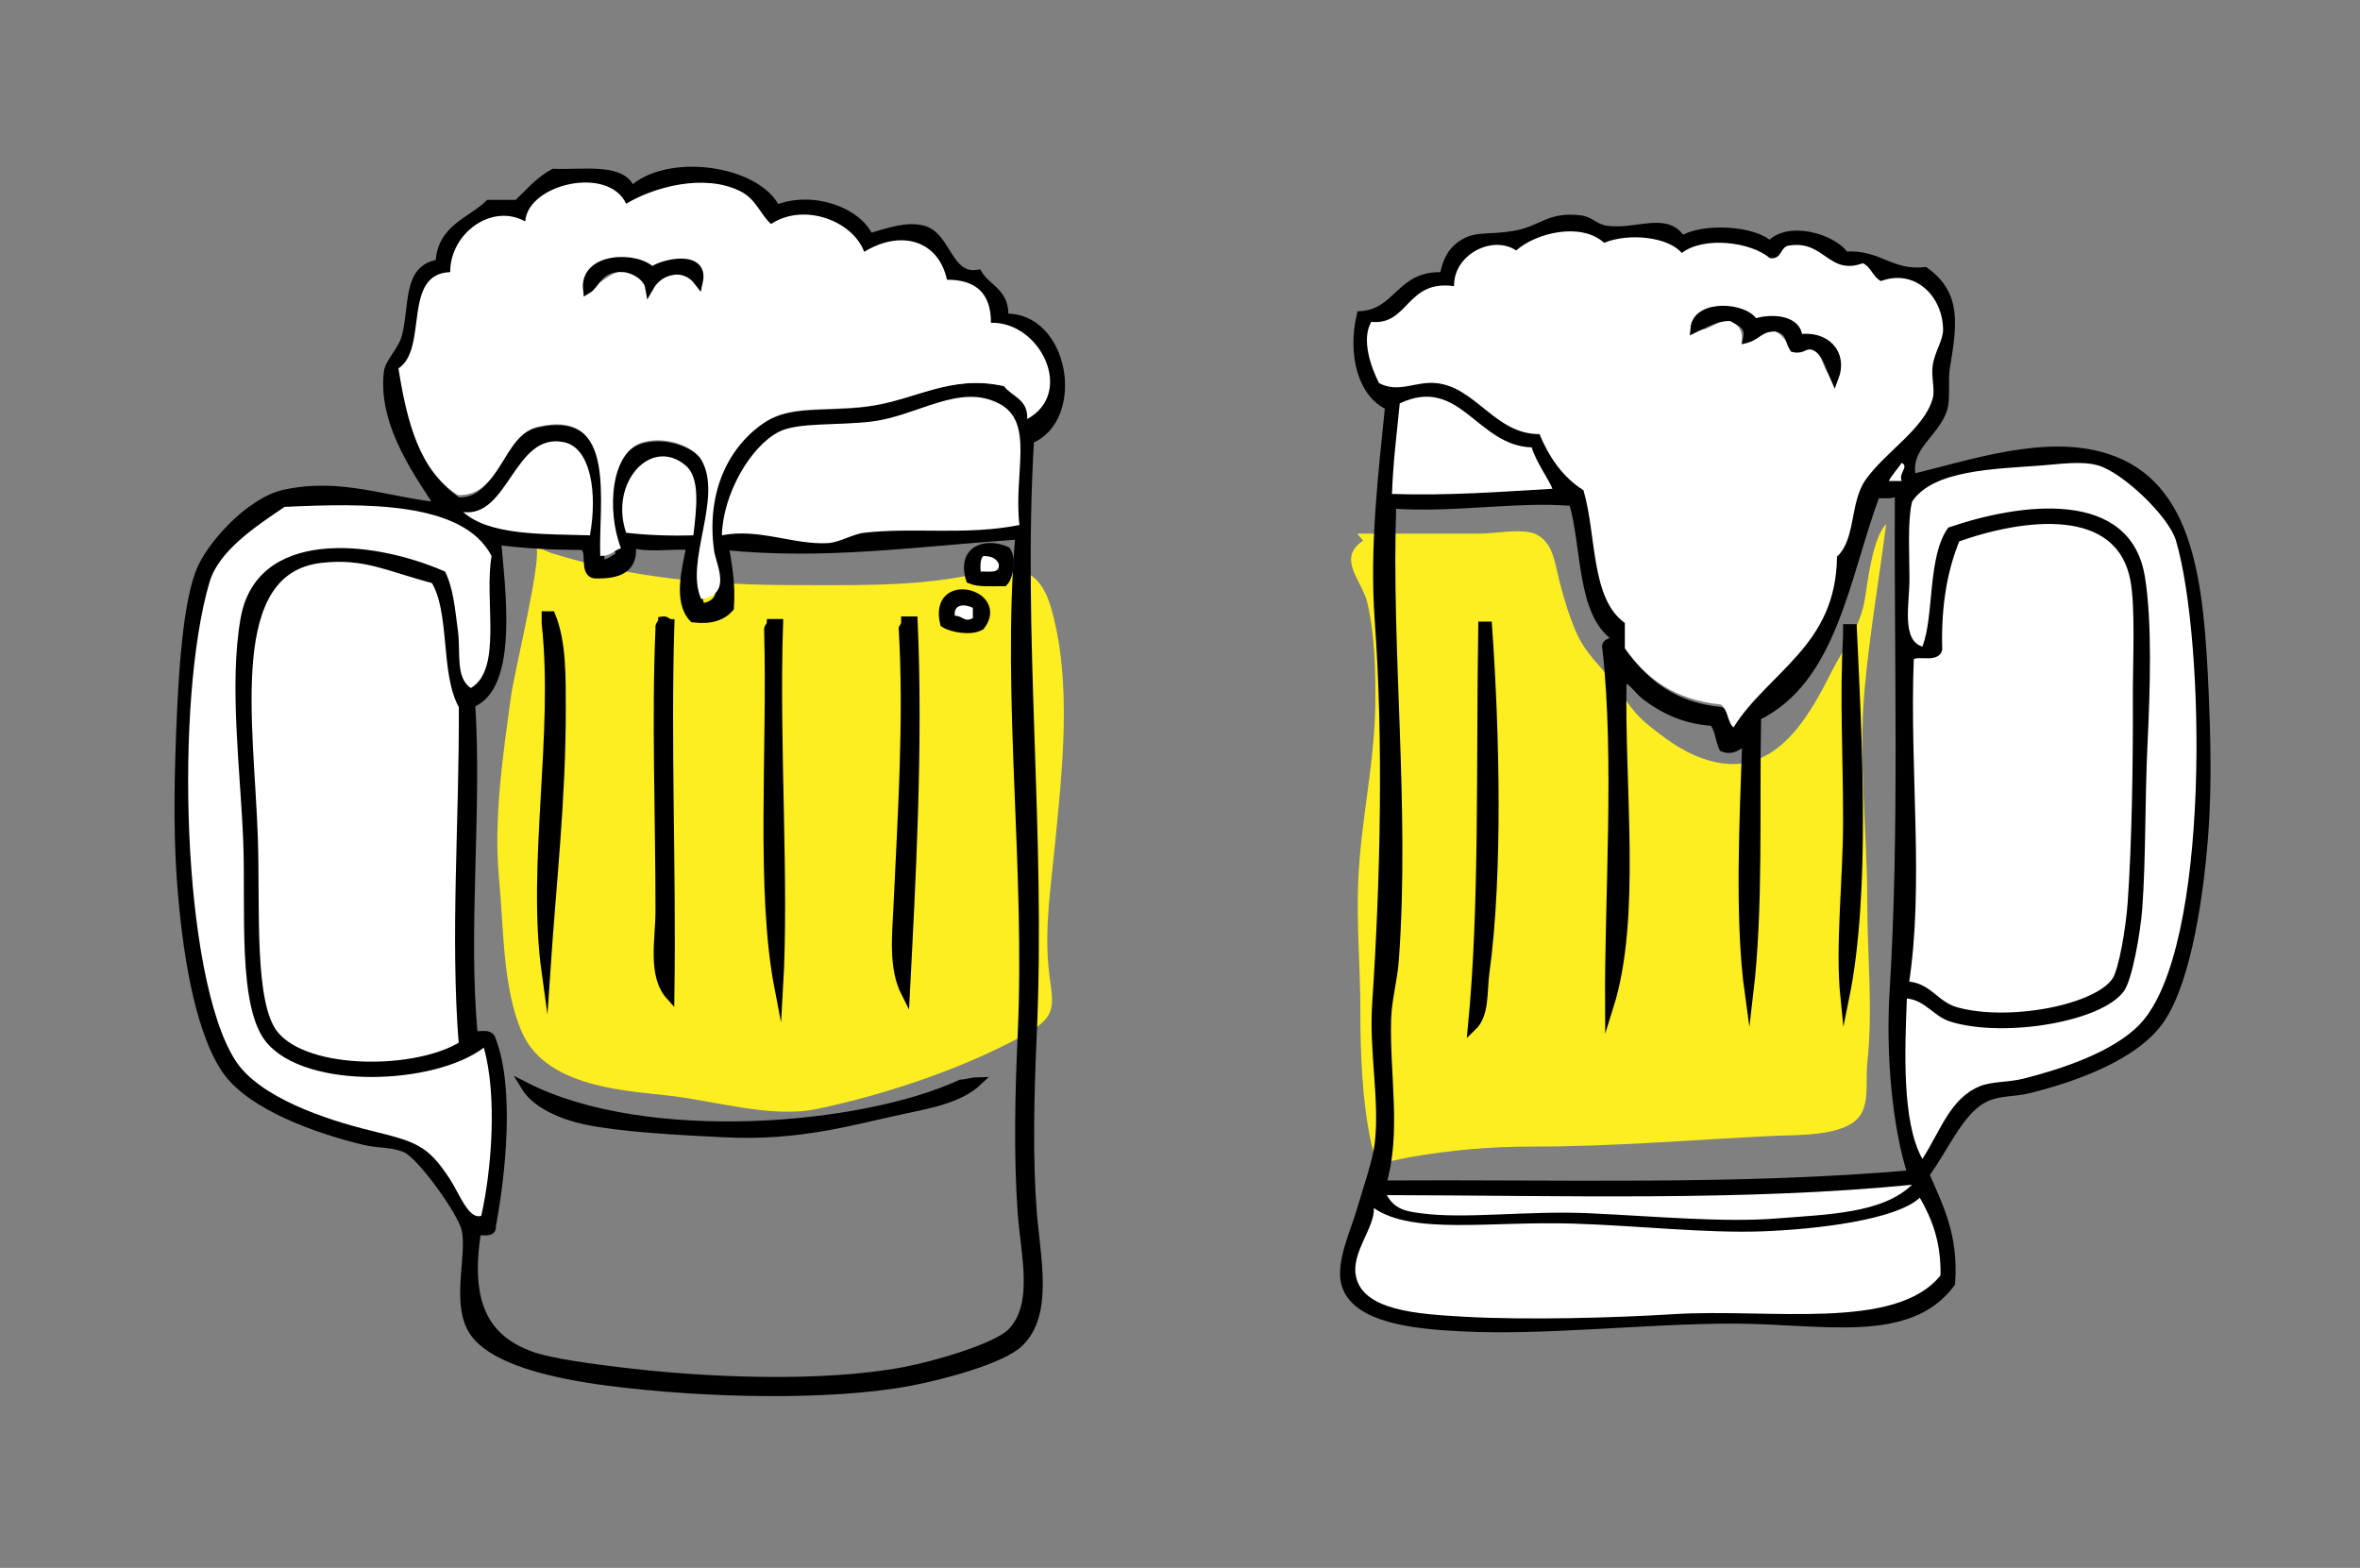 <?xml version="1.0" encoding="utf-8"?>
<!-- Generator: Adobe Illustrator 16.0.0, SVG Export Plug-In . SVG Version: 6.00 Build 0)  -->
<!DOCTYPE svg PUBLIC "-//W3C//DTD SVG 1.1//EN" "http://www.w3.org/Graphics/SVG/1.1/DTD/svg11.dtd">
<svg version="1.1" id="Layer_1" xmlns="http://www.w3.org/2000/svg" xmlns:xlink="http://www.w3.org/1999/xlink" x="0px" y="0px"
	 width="275px" height="182.692px" viewBox="0 0 275 182.692" enable-background="new 0 0 275 182.692" xml:space="preserve">
<rect x="0" y="0" width="275" height="182.692" fill="#808080" stroke="none"/>
<g>
	<path fill-rule="evenodd" clip-rule="evenodd" fill="#FCEE21" d="M62.446,63.692c0.828,1.041-2.506,14.506-2.92,17.571
		c-0.92,6.818-2.039,14.118-1.359,21.31c0.527,5.587,0.412,12.436,2.584,17.562c2.684,6.334,11.316,6.9,16.965,7.506
		c5.537,0.592,12.096,2.697,17.479,1.578c7.877-1.637,17.25-4.746,24.447-8.792c3.99-2.245,2.902-3.724,2.529-7.824
		c-0.428-4.705,0.27-9.177,0.719-13.774c0.869-8.95,2.098-19.336-0.424-28.034c-1.836-6.34-6.111-4.277-11.223-3.447
		c-6.049,0.981-12.322,0.83-18.518,0.83c-10.053,0-19.186-0.828-28.504-3.738"/>
	<path fill-rule="evenodd" clip-rule="evenodd" fill="#FCEE21" d="M158.154,62.18c0,0,9.663,0,14.313,0
		c1.754,0,4.92-0.653,6.486,0.066c1.945,0.893,2.182,3.12,2.686,5.151c0.529,2.136,1.1,4.089,1.986,6.181
		c1.107,2.605,2.9,3.999,4.543,6.215c1.645,2.22,2.078,3.264,4.256,4.979c2.162,1.703,4.18,3.162,6.973,3.914
		c7.156,1.924,11.098-4.566,13.9-10.173c1.545-3.087,3.518-5.421,4.039-8.905c0.309-2.064,0.971-7.147,2.447-8.51
		c-0.812,6.297-1.916,12.724-2.502,19.171c-0.76,8.335,0.303,16.506,0.303,24.862c0,6.373,0.684,12.502,0,18.766
		c-0.221,2.036,0.312,4.684-0.984,6.281c-1.854,2.282-7.387,2.055-10,2.18c-9.338,0.45-18.705,1.257-28.139,1.247
		c-4.816-0.006-9.516,0.414-14.227,1.246c-2.791,0.493-3.805,1.328-4.473-1.744c-1.051-4.825-1.246-10.484-1.246-15.447
		c0-4.964-0.453-9.92-0.25-14.942c0.283-6.983,1.918-13.713,1.994-20.699c0.041-3.82-0.066-8.09-0.924-11.771
		c-0.602-2.582-3.63-5.169-0.503-7.247"/>
	<g>
		<path fill-rule="evenodd" clip-rule="evenodd" fill="#FFFFFF" d="M221.897,114.84c1.85-11.624,0.105-25.001,0.604-37.987
			c0.143-1.364,3.037,0.021,3.316-1.206c-0.146-5.171,0.629-9.42,2.109-12.964c7.889-2.815,19.057-4.209,20.803,4.824
			c0.629,3.248,0.283,9.555,0.303,14.169c0.027,6.764-0.105,16.553-0.604,23.517c-0.219,3.057-1.029,7.801-1.809,9.045
			c-2.119,3.382-12.617,5.33-18.693,3.617C225.37,117.134,224.711,114.862,221.897,114.84z"/>
		<path fill-rule="evenodd" clip-rule="evenodd" fill="#FFFFFF" d="M50.651,67.507c2.354,3.677,1.111,10.949,3.316,14.772
			c0.064,13.382-1.018,26.901,0,39.495c-5.256,3.352-18.18,3.515-22.008-1.207c-2.91-3.585-2.131-14.75-2.412-22.912
			c-0.475-13.727-3.553-31.236,7.838-32.562C42.497,64.499,45.219,66.085,50.651,67.507z"/>
		<path fill-rule="evenodd" clip-rule="evenodd" stroke="#000000" stroke-miterlimit="10" d="M101.301,27.71
			c2.158-0.633,4.41-1.461,6.332-0.905c2.727,0.789,2.848,5.692,6.33,5.125c0.99,1.723,3.289,2.139,3.016,5.125
			c7.096-0.393,9.1,11.699,3.014,14.17c-1.379,23.183,1.4,45.484,0.303,69.645c-0.314,6.896-0.459,14.156,0,20.199
			c0.414,5.463,1.994,11.961-1.508,15.376c-2.072,2.021-9.232,3.87-12.662,4.522c-9.326,1.778-24.078,1.454-35.275,0
			c-5.838-0.758-14.021-2.393-15.979-6.331c-1.678-3.38,0.092-8.564-0.602-11.456c-0.482-2-5.113-8.492-6.936-9.348
			c-1.463-0.685-3.26-0.527-4.824-0.904c-5.305-1.272-13.389-4.027-16.279-8.441c-3.24-4.945-4.572-14.404-5.125-22.009
			c-0.443-6.087-0.266-12.978,0-18.994c0.236-5.383,0.697-12.604,2.109-16.581c1.156-3.254,5.943-8.475,9.949-9.347
			c6.543-1.425,11.748,0.837,18.09,1.507c-2.031-3.318-6.762-9.383-6.029-15.678c0.141-1.221,1.682-2.505,2.109-4.219
			c0.936-3.752,0.061-7.935,3.92-8.443c0.113-4.106,3.582-4.857,5.729-6.934c1.105,0,2.211,0,3.316,0
			c1.34-1.271,2.52-2.705,4.221-3.618c3.59,0.128,8.174-0.738,9.045,2.11c4.055-4.029,14.66-2.594,16.883,2.112
			C94.637,22.692,99.946,24.615,101.301,27.71z M61.204,25.9c-3.912-2.223-8.758,1.419-8.744,6.03
			c-5.637,0.191-2.527,9.129-6.029,11.456c0.982,6.355,2.459,12.214,6.934,15.076c5.061,0.164,5.168-7.156,9.348-8.141
			c9.307-2.195,6.996,9.086,7.234,15.375c1.176,0.07,1.564-0.647,2.412-0.902c-1.691-4.482-1.23-11.653,2.715-12.664
			c2.719-0.698,5.74,0.587,6.631,2.11c2.609,4.461-1.973,12.122,0,16.582c3.688-0.485,1.715-4.194,1.508-5.729
			c-0.973-7.202,1.844-12.596,6.029-15.376c2.971-1.972,6.885-1.201,11.758-1.809c5.656-0.705,9.691-3.851,15.98-2.412
			c0.945,1.265,2.852,1.57,2.713,3.919c5.619-3.149,1.484-11.629-4.221-11.457c0.016-3.434-1.693-5.141-5.125-5.125
			c-0.994-4.673-5.342-6.002-9.648-3.316c-1.273-3.611-6.936-5.934-10.854-3.316c-1.311-1.194-1.693-2.949-3.617-3.92
			c-4.195-2.115-10.012-0.479-13.266,1.508C70.874,19.204,61.487,21.452,61.204,25.9z M116.375,47.004
			c-4.617-2.355-9.443,1.447-14.773,2.111c-3.951,0.491-8.637,0.062-10.854,1.206c-3.336,1.721-6.512,7.271-6.633,12.059
			c4.26-0.865,8.439,1.135,12.361,0.906c1.393-0.083,2.861-1.051,4.221-1.207c5.807-0.666,11.951,0.336,18.09-0.904
			C118.083,55.053,120.625,49.173,116.375,47.004z M65.725,51.526c-5.805-1.227-6.447,8.812-11.758,8.141
			c3.09,2.74,9.117,2.541,14.773,2.713C69.633,57.487,68.864,52.19,65.725,51.526z M79.895,54.24
			c-4.023-3.409-8.926,1.985-6.934,7.839c2.436,0.277,5.047,0.381,7.838,0.301C81.155,59.226,81.631,55.71,79.895,54.24z
			 M57.284,64.794c-3.322-6.438-14.941-6.15-24.119-5.73c-3.373,2.274-7.666,5.122-8.742,8.744
			c-4.051,13.611-3.266,46.006,3.014,55.775c2.775,4.316,10.619,6.897,15.678,8.141c5.398,1.326,6.727,1.695,9.346,5.729
			c1.09,1.677,2.145,4.688,3.619,4.221c1.232-5.453,1.859-14.06,0.301-19.598c-5.748,4.363-20.688,4.955-25.324-0.602
			c-3.424-4.103-2.395-15.501-2.715-23.518c-0.324-8.123-1.67-18.221-0.301-25.927c1.838-10.358,15.008-9.262,23.818-5.427
			c0.973,1.925,1.158,4.368,1.506,6.935c0.322,2.363-0.32,5.477,1.508,6.633C58.61,77.979,56.379,69.817,57.284,64.794z
			 M61.805,157.953c2.318,0.859,7.422,1.492,9.949,1.81c10.561,1.326,24.34,1.819,33.768,0c3.553-0.687,10.623-2.732,12.361-4.523
			c3.139-3.236,1.547-9.102,1.205-13.869c-0.482-6.749-0.307-14.061,0-20.803c0.889-19.566-1.861-39.137-0.301-57.885
			c-0.018-0.184-0.045-0.357-0.301-0.303c-11.941,0.803-22.279,2.391-34.068,1.207c0.359,2.253,0.809,4.416,0.602,7.235
			c-0.848,0.962-2.164,1.452-4.221,1.207c-1.877-1.959-0.83-5.734-0.301-8.442c-2.24-0.171-5.186,0.36-6.934-0.301
			c0.441,3.053-1.549,3.677-4.221,3.617c-1.469-0.142-0.205-3.012-1.508-3.316c-3.504-0.014-6.85-0.187-9.949-0.604
			c0.463,5.518,2.092,17.071-3.016,18.995c0.814,12.49-0.871,26.495,0.303,38.589c0.094,0.387,1.906-0.416,2.109,0.604
			c2.201,5.699,1.127,15.662,0,21.708c0.182,1.186-2.086-0.077-1.809,1.206C54.272,152.414,56.885,156.131,61.805,157.953z
			 M37.385,65.094c-11.391,1.325-8.312,18.834-7.838,32.562c0.281,8.162-0.498,19.327,2.412,22.912
			c3.828,4.722,16.752,4.559,22.008,1.207c-1.018-12.594,0.064-26.113,0-39.495c-2.205-3.823-0.963-11.096-3.316-14.772
			C45.219,66.085,42.497,64.499,37.385,65.094z"/>
		<path fill-rule="evenodd" clip-rule="evenodd" fill="#FFFFFF" d="M72.961,23.737c3.254-1.945,9.07-3.547,13.266-1.476
			c1.924,0.951,2.307,2.668,3.617,3.838c3.918-2.563,9.58-0.288,10.854,3.247c4.307-2.63,8.654-1.33,9.648,3.248
			c3.432-0.015,5.141,1.657,5.125,5.02c5.705-0.168,9.84,8.133,4.221,11.218c0.139-2.3-1.768-2.6-2.713-3.838
			c-6.289-1.407-10.324,1.671-15.98,2.36c-4.873,0.596-8.787-0.158-11.758,1.773c-4.186,2.721-7.002,8.004-6.029,15.055
			c0.207,1.504,2.18,5.135-1.508,5.612c-1.973-4.369,2.609-11.872,0-16.239c-0.891-1.491-3.912-2.75-6.631-2.066
			c-3.945,0.991-4.406,8.014-2.715,12.399c-0.848,0.252-1.236,0.954-2.412,0.885c-0.238-6.158,2.072-17.206-7.234-15.056
			c-4.18,0.965-4.287,8.133-9.348,7.97c-4.475-2.8-5.951-8.539-6.934-14.761c3.502-2.278,0.393-11.03,6.029-11.217
			c-0.014-4.516,4.832-8.083,8.744-5.907C61.487,21.449,70.874,19.247,72.961,23.737z M68.438,33.604
			c1.742-0.463,2.467-1.934,4.523-2.088c1.381,0.127,1.65,1.348,2.713,1.789c1.764-1.172,3.666-1.969,5.729-0.595
			c0.744-3.308-4.406-2.106-5.426-1.194C74.196,29.632,68.01,29.802,68.438,33.604z"/>
		<path fill-rule="evenodd" clip-rule="evenodd" stroke="#000000" stroke-miterlimit="10" d="M224.309,31.628
			c3.699,2.686,3.27,6.018,2.412,11.156c-0.256,1.535,0.062,3.59-0.301,4.824c-0.854,2.896-4.572,4.533-3.619,8.14
			c6.678-1.565,15.449-4.683,22.611-2.411c9.828,3.113,10.891,14.525,11.457,27.435c0.221,5.018,0.342,10.584,0,15.678
			c-0.488,7.288-1.936,17.605-5.125,22.309c-2.912,4.295-10.086,6.842-15.377,8.141c-1.656,0.406-3.34,0.265-4.822,0.904
			c-3.117,1.345-4.734,5.618-7.236,9.045c1.559,3.666,3.422,7.03,3.014,12.663c-4.943,6.69-15.074,4.221-25.324,4.221
			c-10.453,0-21.836,1.394-31.656,0.904c-5.287-0.264-12.492-0.903-13.566-5.125c-0.617-2.419,1.15-6.166,1.809-8.442
			c0.793-2.746,1.857-5.673,2.109-7.839c0.59-5.046-0.676-10.688-0.301-16.28c0.986-14.699,1.299-30.906,0.301-44.62
			c-0.625-8.587,0.406-17.105,1.207-25.023c-3.143-1.323-4.387-6.007-3.316-10.552c4.412-0.31,4.57-4.875,9.648-4.522
			c0.344-1.676,0.818-2.997,2.41-3.92c1.512-0.875,3.016-0.445,5.729-0.905c3.49-0.59,4.01-2.288,7.84-1.808
			c1.061,0.132,1.672,1.031,3.014,1.206c3.609,0.472,7.014-1.709,8.744,1.206c2.373-1.583,8.516-1.228,10.25,0.603
			c2.094-2.478,7.488-0.824,8.744,1.205C218.977,29.524,220.18,32.038,224.309,31.628z M186.924,28.312
			c-2.715-2.482-7.938-1.173-10.252,0.905c-2.736-1.867-7.307,0.458-7.234,4.22c-5.584-0.795-5.268,4.654-9.648,4.223
			c-1.207,2.092-0.004,5.431,0.904,7.235c2.275,1.236,4.232-0.239,6.633,0c4.656,0.462,6.906,6.074,12.061,6.03
			c1.145,2.774,2.73,5.108,5.125,6.633c1.543,5.292,0.83,12.839,4.824,15.677c0,1.006,0,2.011,0,3.016
			c2.422,3.508,5.773,6.084,11.154,6.633c0.879,0.529,0.76,2.053,1.508,2.712c4.08-6.673,11.951-9.554,12.061-20.198
			c2.195-2.002,1.48-6.38,3.316-9.045c2.283-3.318,6.85-6.025,7.838-9.647c0.287-1.055-0.205-2.534,0-3.919
			c0.242-1.627,1.223-2.968,1.207-4.22c-0.053-4.025-3.352-7.213-7.236-5.729c-0.936-0.473-1.15-1.664-2.111-2.111
			c-3.961,1.471-4.453-2.653-8.441-2.109c-1.273,0.034-0.887,1.726-2.412,1.506c-2.123-1.89-7.656-2.635-10.25-0.602
			C194.393,27.609,189.807,27.108,186.924,28.312z M163.106,47.004c-0.342,3.478-0.777,6.861-0.904,10.553
			c6.646,0.215,12.613-0.251,18.693-0.603c-0.303-0.91-1.912-3.11-2.412-4.824C172.09,51.942,170.116,43.702,163.106,47.004z
			 M220.088,56.05c0.502,0,1.004,0,1.508,0c-0.398-0.936,0.893-1.671,0-2.111C221.108,54.657,220.512,55.269,220.088,56.05z
			 M230.639,126.599c1.447-0.613,3.395-0.468,5.127-0.905c4.279-1.08,10.422-3.054,13.566-6.331
			c8.365-8.718,7.609-44.996,4.221-56.379c-0.842-2.827-6.182-7.904-9.045-8.743c-1.949-0.571-4.516-0.159-6.633,0
			c-5.416,0.409-12.625,0.493-15.074,4.222c-0.535,2.291-0.301,5.73-0.301,9.044c0,2.86-0.955,7.099,1.506,7.837
			c1.402-3.572,0.564-10.515,3.016-13.868c8.492-2.921,21.234-4.584,22.914,5.728c0.865,5.318,0.607,13.182,0.301,19.597
			c-0.311,6.529-0.18,13.181-0.604,18.995c-0.207,2.862-1.164,8.279-2.109,9.646c-2.498,3.612-13.949,5.527-20.201,3.618
			c-2.037-0.622-2.939-2.495-5.123-2.714c-0.236,5.92-0.605,14.432,1.807,18.693C226.147,131.735,227.211,128.05,230.639,126.599z
			 M218.581,57.557c-3.6,9.665-4.936,21.595-13.867,25.928c-0.209,10.704,0.268,22.376-0.906,32.26
			c-1.205-8.659-0.59-20.571-0.301-29.244c-0.4-0.479-1.182,1.214-2.713,0.603c-0.447-0.958-0.467-2.348-1.207-3.016
			c-3.469-0.226-5.881-1.54-7.838-3.014c-1-0.752-1.846-2.376-2.715-1.81c-0.262,12.604,1.725,27.665-1.506,37.987
			c-0.076-12.35,1.123-28.865-0.303-41.604c-0.32-1.124,1.131-0.478,0.904-1.508c-3.936-2.897-3.271-10.396-4.822-15.676
			c-6.508-0.57-13.656,0.808-21.105,0.3c-0.617,16.834,1.592,35.332,0.301,53.062c-0.174,2.4-0.834,4.607-0.902,6.934
			c-0.193,6.516,1.232,13.271-0.604,19.295c20.73-0.133,41.568,0.568,61.805-1.205c-1.783-5.487-2.58-13.819-2.111-21.406
			c1.15-18.484,0.502-38.962,0.604-57.886c-0.018-0.183-0.045-0.356-0.301-0.302C220.553,57.722,219.45,57.521,218.581,57.557z
			 M227.926,117.854c6.076,1.713,16.574-0.235,18.693-3.617c0.779-1.244,1.59-5.988,1.809-9.045
			c0.498-6.964,0.631-16.752,0.604-23.517c-0.02-4.614,0.326-10.921-0.303-14.169c-1.746-9.033-12.914-7.64-20.803-4.824
			c-1.48,3.544-2.256,7.793-2.109,12.964c-0.279,1.228-3.174-0.158-3.316,1.206c-0.498,12.986,1.246,26.363-0.604,37.987
			C224.711,114.862,225.37,117.134,227.926,117.854z M161.6,139.262c0.947,1.71,2.355,1.896,3.918,2.108
			c5.203,0.712,12.432-0.323,19.598,0c7.789,0.355,15.777,1.108,22.008,0.604c5.891-0.476,12.205-0.572,15.678-3.92
			C203.25,139.987,181.69,139.297,161.6,139.262z M205.315,143.481c-6.557,0.235-14.449-0.669-22.008-0.903
			c-9.705-0.302-18.668,1.341-23.215-1.811c0.113,2.26-2.592,5.108-2.111,7.839c0.719,4.094,7.104,4.516,12.662,4.824
			c7.17,0.397,17.184,0.148,24.422-0.302c11.078-0.688,25.873,2.009,31.053-4.522c0.08-3.896-1.016-6.621-2.412-9.045
			C220.92,142.162,211.629,143.255,205.315,143.481z"/>
		<path fill-rule="evenodd" clip-rule="evenodd" fill="#FFFFFF" d="M195.969,29.481c2.594-2.003,8.127-1.27,10.25,0.594
			c1.525,0.217,1.139-1.451,2.412-1.484c3.988-0.536,4.48,3.529,8.441,2.08c0.961,0.44,1.176,1.616,2.111,2.081
			c3.885-1.463,7.184,1.68,7.236,5.647c0.016,1.235-0.965,2.556-1.207,4.161c-0.205,1.363,0.287,2.822,0,3.863
			c-0.988,3.57-5.555,6.239-7.838,9.51c-1.836,2.627-1.121,6.943-3.316,8.917c-0.109,10.493-7.98,13.333-12.061,19.912
			c-0.748-0.65-0.629-2.153-1.508-2.674c-5.381-0.541-8.732-3.08-11.154-6.538c0-0.991,0-1.981,0-2.973
			c-3.994-2.798-3.281-10.237-4.824-15.454c-2.395-1.502-3.98-3.803-5.125-6.539c-5.154,0.043-7.404-5.489-12.061-5.944
			c-2.4-0.235-4.357,1.219-6.633,0c-0.908-1.778-2.111-5.069-0.904-7.132c4.381,0.425,4.064-4.945,9.648-4.163
			c-0.072-3.708,4.498-6,7.234-4.16c2.314-2.049,7.537-3.34,10.252-0.893C189.807,27.106,194.393,27.601,195.969,29.481z
			 M204.411,37.659c-0.979-1.957-6.682-2.322-6.934,0.602c1.332,0.705,2.48-1.044,4.221-0.905c0.791,0.516,1.512,1.1,1.205,2.714
			c1.832,0.022,2.105-1.514,3.92-1.506c0.979,0.528,1.508,1.506,2.109,2.412c1.047,0.241,1.16-0.449,2.111-0.303
			c1.623,0.388,1.141,2.879,2.713,3.316c1.049-2.76-0.975-5.051-4.221-4.521C209.571,37.181,206.389,36.983,204.411,37.659z"/>
		<path fill-rule="evenodd" clip-rule="evenodd" stroke="#000000" stroke-miterlimit="10" d="M75.977,31.628
			c1.02-0.922,6.17-2.137,5.426,1.207c-1.666-2.203-4.547-1.482-5.729,0.602c-0.186-1.076-1.613-2.1-2.994-2.229
			c-2.881-0.215-3.24,1.945-4.242,2.531C68.01,29.895,74.196,29.724,75.977,31.628z"/>
		<path fill-rule="evenodd" clip-rule="evenodd" stroke="#000000" stroke-miterlimit="10" d="M209.536,39.468
			c3.246-0.529,5.27,1.762,4.221,4.521c-0.578-1.277-1.006-3.365-2.629-3.752c-0.951-0.147-1.066,0.543-2.111,0.302
			c-0.604-0.905-0.336-2.077-2.109-2.411c-1.816-0.008-1.924,0.826-3.279,1.258c0.307-1.614-1.057-1.949-1.848-2.465
			c-1.738-0.14-3.143,0.801-4.303,1.34c0.252-2.924,5.955-2.559,6.934-0.602C206.389,36.983,209.571,37.181,209.536,39.468z"/>
		<path fill-rule="evenodd" clip-rule="evenodd" fill="#FFFFFF" d="M178.483,52.13c0.5,1.714,2.109,3.914,2.412,4.824
			c-6.08,0.352-12.047,0.818-18.693,0.603c0.127-3.692,0.562-7.075,0.904-10.553C170.116,43.702,172.09,51.942,178.483,52.13z"/>
		<path fill-rule="evenodd" clip-rule="evenodd" fill="#FFFFFF" d="M118.788,61.175c-6.139,1.24-12.283,0.239-18.09,0.904
			c-1.359,0.156-2.828,1.124-4.221,1.207c-3.922,0.229-8.102-1.771-12.361-0.906c0.121-4.787,3.297-10.338,6.633-12.059
			c2.217-1.144,6.902-0.715,10.854-1.206c5.33-0.664,10.156-4.467,14.773-2.111C120.625,49.173,118.083,55.053,118.788,61.175z"/>
		<path fill-rule="evenodd" clip-rule="evenodd" fill="#FFFFFF" d="M68.741,62.38c-5.656-0.172-11.684,0.027-14.773-2.713
			c5.311,0.672,5.953-9.367,11.758-8.141C68.864,52.19,69.633,57.487,68.741,62.38z"/>
		<path fill-rule="evenodd" clip-rule="evenodd" fill="#FFFFFF" d="M80.799,62.38c-2.791,0.081-5.402-0.023-7.838-0.301
			c-1.992-5.854,2.91-11.248,6.934-7.839C81.631,55.71,81.155,59.226,80.799,62.38z"/>
		<path fill-rule="evenodd" clip-rule="evenodd" fill="#FFFFFF" d="M221.596,53.938c0.893,0.44-0.398,1.176,0,2.111
			c-0.504,0-1.006,0-1.508,0C220.512,55.269,221.108,54.657,221.596,53.938z"/>
		<path fill-rule="evenodd" clip-rule="evenodd" fill="#FFFFFF" d="M224.006,135.04c-2.412-4.262-2.043-12.773-1.807-18.693
			c2.184,0.219,3.086,2.092,5.123,2.714c6.252,1.909,17.703-0.006,20.201-3.618c0.945-1.367,1.902-6.784,2.109-9.646
			c0.424-5.814,0.293-12.466,0.604-18.995c0.307-6.415,0.564-14.278-0.301-19.597c-1.68-10.312-14.422-8.648-22.914-5.728
			c-2.451,3.353-1.613,10.296-3.016,13.868c-2.461-0.739-1.506-4.977-1.506-7.837c0-3.314-0.234-6.754,0.301-9.044
			c2.449-3.729,9.658-3.813,15.074-4.222c2.117-0.159,4.684-0.571,6.633,0c2.863,0.839,8.203,5.917,9.045,8.743
			c3.389,11.383,4.145,47.661-4.221,56.379c-3.145,3.277-9.287,5.251-13.566,6.331c-1.732,0.438-3.68,0.292-5.127,0.905
			C227.211,128.05,226.147,131.735,224.006,135.04z"/>
		<path fill-rule="evenodd" clip-rule="evenodd" fill="#FFFFFF" d="M54.872,80.169c-1.828-1.156-1.186-4.27-1.508-6.633
			c-0.348-2.566-0.533-5.01-1.506-6.935c-8.811-3.835-21.98-4.931-23.818,5.427c-1.369,7.707-0.023,17.804,0.301,25.927
			c0.32,8.017-0.709,19.415,2.715,23.518c4.637,5.557,19.576,4.965,25.324,0.602c1.559,5.538,0.932,14.145-0.301,19.598
			c-1.475,0.467-2.529-2.544-3.619-4.221c-2.619-4.033-3.947-4.402-9.346-5.729c-5.059-1.243-12.902-3.824-15.678-8.141
			c-6.279-9.77-7.064-42.164-3.014-55.775c1.076-3.622,5.369-6.469,8.742-8.744c9.178-0.42,20.797-0.708,24.119,5.73
			C56.379,69.817,58.61,77.979,54.872,80.169z"/>
		<path fill-rule="evenodd" clip-rule="evenodd" stroke="#000000" stroke-miterlimit="10" d="M117.28,64.19
			c0.633,0.927,0.303,2.976-0.301,3.617c-1.391-0.017-2.947,0.134-3.92-0.301C111.989,64.078,114.827,63.108,117.28,64.19z
			 M114.266,66.602c0.963-0.041,2.307,0.298,2.109-0.905c-0.273-0.631-0.889-0.918-1.809-0.902
			C114.219,65.148,114.225,65.858,114.266,66.602z"/>
		<path fill-rule="evenodd" clip-rule="evenodd" fill="#FFFFFF" d="M114.567,64.794c0.92-0.016,1.535,0.271,1.809,0.902
			c0.197,1.203-1.146,0.864-2.109,0.905C114.225,65.858,114.219,65.148,114.567,64.794z"/>
		<path fill-rule="evenodd" clip-rule="evenodd" stroke="#000000" stroke-miterlimit="10" d="M114.266,72.933
			c-1.119,0.664-3.357,0.253-4.223-0.302C108.696,66.962,117.18,69.132,114.266,72.933z M111.25,71.728
			c1.082,0.109,1.105,0.808,2.111,0.301c0-0.403,0-0.804,0-1.207C112.434,70.38,111.127,70.337,111.25,71.728z"/>
		<path fill-rule="evenodd" clip-rule="evenodd" fill="#FFFFFF" d="M113.362,70.822c0,0.402,0,0.804,0,1.207
			c-1.006,0.507-1.029-0.192-2.111-0.301C111.127,70.337,112.434,70.38,113.362,70.822z"/>
		<path fill-rule="evenodd" clip-rule="evenodd" stroke="#000000" stroke-miterlimit="10" d="M63.616,71.728
			c0.201,0,0.402,0,0.604,0c1.281,3.137,1.197,7.115,1.205,10.854c0.023,10.47-1.121,20.479-1.809,30.751
			c-1.748-12.55,1.426-27.835,0-40.702C63.616,72.33,63.616,72.029,63.616,71.728z"/>
		<path fill-rule="evenodd" clip-rule="evenodd" stroke="#000000" stroke-miterlimit="10" d="M77.182,72.33
			c0.486-0.084,0.52,0.284,0.904,0.301c-0.445,14.265,0.227,28.54,0,43.416c-2.16-2.402-1.205-6.577-1.205-9.95
			c0-10.815-0.457-22.527,0-32.863C76.795,72.747,77.167,72.716,77.182,72.33z"/>
		<path fill-rule="evenodd" clip-rule="evenodd" stroke="#000000" stroke-miterlimit="10" d="M105.522,72.33
			c0.301,0,0.604,0,0.904,0c0.654,14.585-0.225,30.285-0.904,43.414c-1.518-2.972-1.062-6.784-0.904-10.251
			c0.457-10.057,1.238-21.537,0.604-32.26C105.381,72.991,105.536,72.746,105.522,72.33z"/>
		<path fill-rule="evenodd" clip-rule="evenodd" stroke="#000000" stroke-miterlimit="10" d="M89.844,72.631
			c0.301,0,0.604,0,0.904,0c-0.473,14.231,0.721,30.199,0,42.511c-2.189-11.314-0.822-27.717-1.205-41.605
			C89.458,73.048,89.829,73.017,89.844,72.631z"/>
		<path fill-rule="evenodd" clip-rule="evenodd" stroke="#000000" stroke-miterlimit="10" d="M172.754,72.933
			c0.201,0,0.402,0,0.604,0c0.861,12.108,1.289,28.733-0.303,40.4c-0.305,2.24,0.029,4.858-1.508,6.33
			C172.922,105.608,172.495,89.015,172.754,72.933z"/>
		<path fill-rule="evenodd" clip-rule="evenodd" stroke="#000000" stroke-miterlimit="10" d="M215.264,73.233
			c0.201,0,0.402,0,0.604,0c0.584,12.733,1.621,30.775-0.904,43.113c-0.637-6.211,0.301-13.51,0.301-20.802
			c0-7.217-0.396-14.533,0-21.406C215.264,73.837,215.264,73.536,215.264,73.233z"/>
		<path fill-rule="evenodd" clip-rule="evenodd" stroke="#000000" stroke-miterlimit="10" d="M111.94,126.313
			c0.301,0,1.723-0.318,2.023-0.318c-2.117,2.001-5.506,2.631-8.742,3.317c-6.014,1.272-12.008,3.15-20.803,2.712
			c-5.641-0.28-12.154-0.622-16.281-1.508c-2.545-0.545-5.66-1.822-6.934-3.918C75.301,133.79,100.538,131.587,111.94,126.313z"/>
		<path fill-rule="evenodd" clip-rule="evenodd" fill="#FFFFFF" d="M222.801,138.054c-3.473,3.348-9.787,3.444-15.678,3.92
			c-6.23,0.505-14.219-0.248-22.008-0.604c-7.166-0.323-14.395,0.712-19.598,0c-1.562-0.213-2.971-0.398-3.918-2.108
			C181.69,139.297,203.25,139.987,222.801,138.054z"/>
		<path fill-rule="evenodd" clip-rule="evenodd" fill="#FFFFFF" d="M223.706,139.562c1.396,2.424,2.492,5.148,2.412,9.045
			c-5.18,6.531-19.975,3.834-31.053,4.522c-7.238,0.45-17.252,0.699-24.422,0.302c-5.559-0.309-11.943-0.73-12.662-4.824
			c-0.48-2.73,2.225-5.579,2.111-7.839c4.547,3.151,13.51,1.509,23.215,1.811c7.559,0.234,15.451,1.139,22.008,0.903
			C211.629,143.255,220.92,142.162,223.706,139.562z"/>
	</g>
</g>
<g>
</g>
<g>
</g>
<g>
</g>
<g>
</g>
<g>
</g>
<g>
</g>
<g>
</g>
<g>
</g>
<g>
</g>
<g>
</g>
<g>
</g>
<g>
</g>
<g>
</g>
<g>
</g>
<g>
</g>
</svg>
